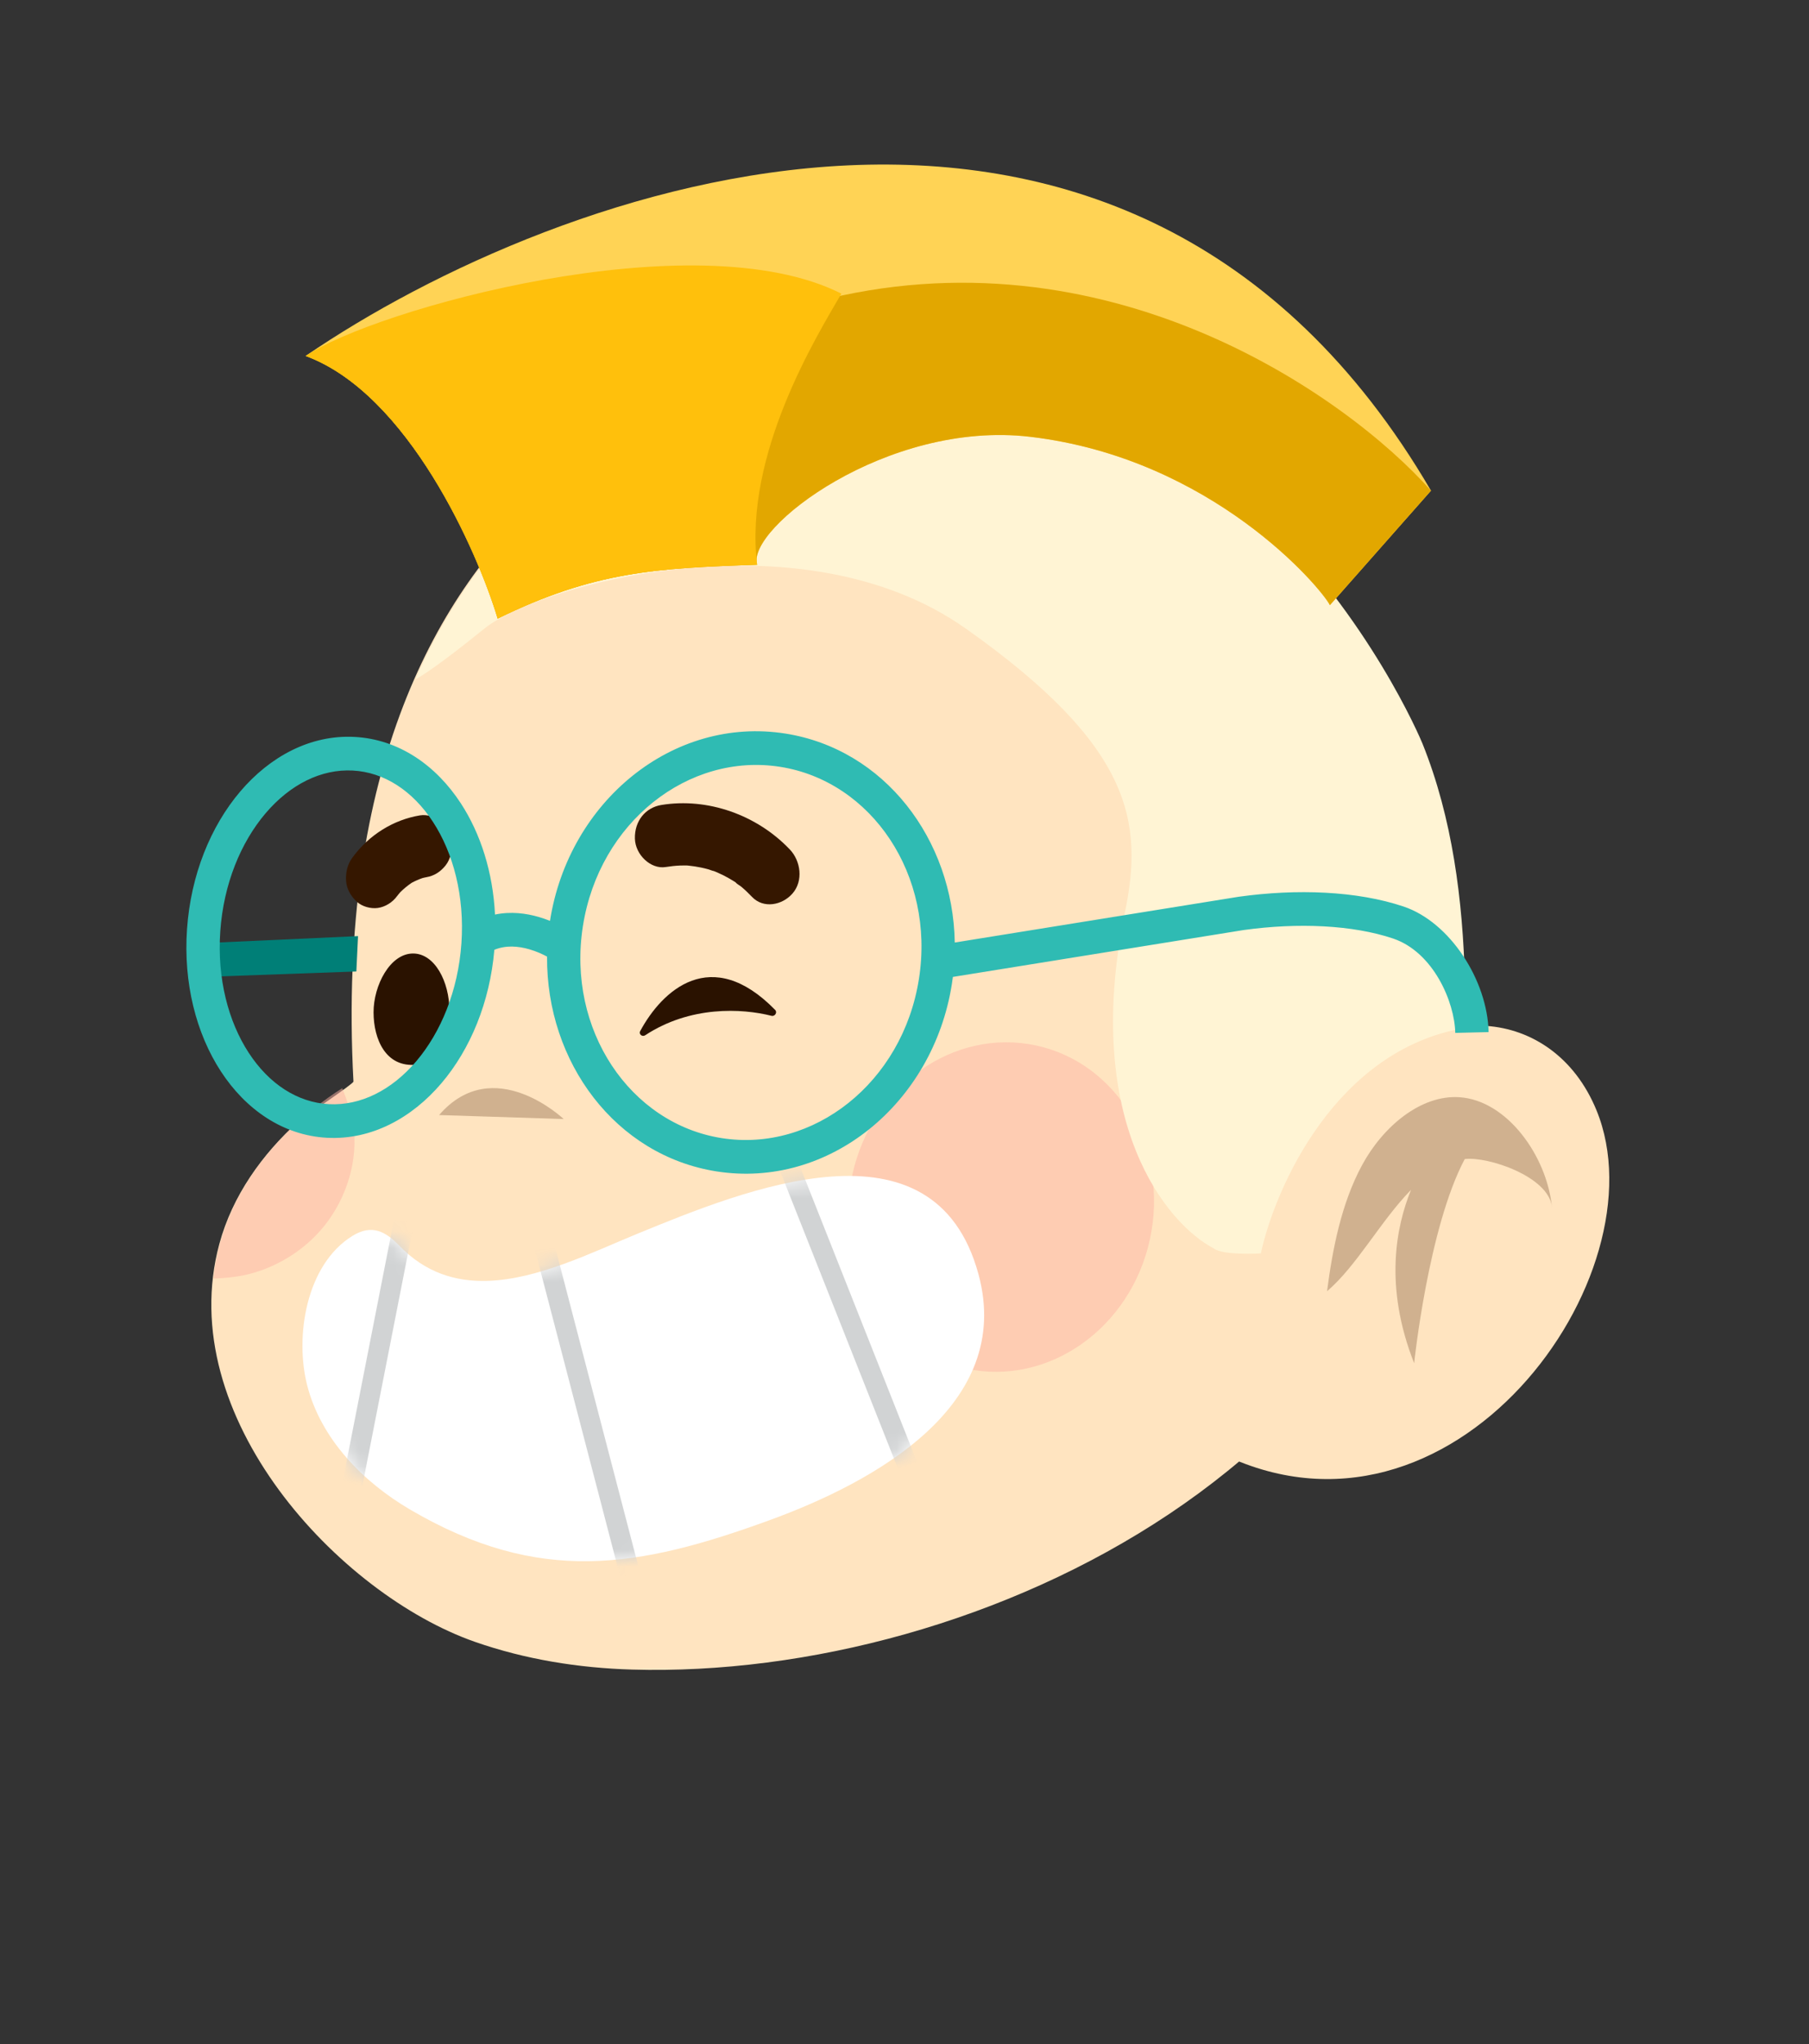 <svg width="108" height="122" viewBox="0 0 108 122" fill="none" xmlns="http://www.w3.org/2000/svg">
<rect x="0" y="0" width="108" height="122" fill="#333333" stroke="none"/>
<path d="M45.527 22.751C45.527 22.751 19.098 26.887 21.102 64.553C21.109 64.693 18.046 66.727 17.806 66.944C15.67 68.876 13.878 71.351 13.095 74.245C10.304 84.553 20.281 95.173 28.348 97.992C31.362 99.045 34.547 99.556 37.738 99.649C58.485 100.253 85.953 87.065 87.364 61.308C87.414 60.384 87.427 59.459 87.403 58.536C87.278 53.645 86.098 48.882 84.319 44.46C84.32 44.46 72.773 15.815 45.527 22.751Z" fill="#FFE4C0"/>
<g style="mix-blend-mode:multiply" opacity="0.5">
<path d="M20.433 64.949C20.719 65.651 21.004 66.547 21.084 67.06C21.424 69.258 20.672 71.529 19.365 73.162C18.124 74.712 16.353 75.718 14.637 76.097C14.058 76.226 13.357 76.291 12.744 76.312C13.39 69.944 18.573 66.122 20.433 64.949Z" fill="#FEB3A4"/>
</g>
<g style="mix-blend-mode:multiply" opacity="0.5">
<path d="M57.685 81.689C52.777 80.633 49.731 75.46 50.882 70.133C52.032 64.807 56.944 61.344 61.852 62.399C66.76 63.455 69.805 68.628 68.655 73.954C67.504 79.281 62.593 82.744 57.685 81.689Z" fill="#FEB3A4"/>
</g>
<path opacity="0.3" d="M33.653 66.791C33.653 66.791 29.461 62.801 26.215 66.552L33.653 66.791Z" fill="#633B1D"/>
<path d="M72.745 86.675C86.695 93.668 99.363 76.121 95.31 66.26C92.725 59.97 85.181 59.482 80.808 65.23C78.227 68.621 76.138 72.957 74.952 77.104" fill="#FFE4C0"/>
<path opacity="0.3" d="M84.241 71.017C82.445 72.845 81.001 75.556 79.227 77.068C79.556 74.538 80.08 71.836 81.309 69.556C82.557 67.24 84.825 65.332 87.134 65.488C89.996 65.683 92.351 69.017 92.653 72.04C92.473 70.231 88.835 69.007 87.447 69.179C85.271 73.28 84.427 81.362 84.427 81.362C82.617 76.787 83.352 73.189 84.241 71.017Z" fill="#633B1D"/>
<path d="M29.077 76.451C27.197 76.503 25.395 75.965 23.842 74.351C23.03 73.508 22.206 73.044 21.041 73.765C18.251 75.493 17.594 79.811 18.344 82.705C19.167 85.882 21.648 88.442 24.506 90.113C32.199 94.607 38.099 93.596 45.97 90.723C52.166 88.462 60.542 83.905 58.419 76.061C55.789 66.35 44.458 71.013 38.064 73.632C35.349 74.746 32.112 76.366 29.077 76.451Z" fill="white"/>
<mask id="mask0_108_1110" style="mask-type:alpha" maskUnits="userSpaceOnUse" x="18" y="70" width="41" height="24">
<path d="M29.076 76.451C27.196 76.503 25.393 75.965 23.841 74.351C23.029 73.508 22.205 73.044 21.04 73.765C18.25 75.493 17.593 79.811 18.343 82.705C19.166 85.882 21.647 88.442 24.505 90.113C32.197 94.607 38.098 93.596 45.969 90.723C52.165 88.462 60.541 83.905 58.418 76.061C55.788 66.35 44.456 71.013 38.063 73.632C35.348 74.746 32.111 76.366 29.076 76.451Z" fill="white"/>
</mask>
<g mask="url(#mask0_108_1110)">
<path fill-rule="evenodd" clip-rule="evenodd" d="M54.739 87.237L46.687 66.91L45.566 67.355L53.618 87.682L54.739 87.237ZM38.193 93.805L32.631 72.476L31.465 72.781L37.026 94.11L38.193 93.805ZM21.639 88.655L24.708 73.018L23.525 72.786L20.456 88.423L21.639 88.655Z" fill="#D1D3D4"/>
</g>
<path d="M38.517 61.791C41.211 60.021 44.288 60.181 46.061 60.629C46.262 60.679 46.423 60.425 46.278 60.277C42.458 56.37 39.525 59.116 38.219 61.544C38.121 61.726 38.343 61.905 38.517 61.791Z" fill="#2A1200"/>
<path d="M22.302 60.424C22.305 62.024 23.029 63.742 24.883 63.545C26.438 63.379 26.835 61.337 26.833 60.332C26.829 58.574 25.949 56.913 24.664 56.91C23.282 56.908 22.299 58.824 22.302 60.424Z" fill="#2A1200"/>
<path d="M39.487 48.045C42.237 47.597 45.183 48.625 47.161 50.709C47.799 51.381 47.977 52.573 47.311 53.332C46.695 54.034 45.575 54.248 44.893 53.528C44.688 53.312 44.475 53.108 44.248 52.918C44.178 52.859 43.982 52.754 43.92 52.667C43.886 52.644 43.852 52.621 43.817 52.6C43.601 52.464 43.379 52.339 43.152 52.226C43.022 52.162 42.89 52.102 42.757 52.045C42.715 52.027 42.673 52.01 42.63 51.993C42.513 51.973 42.379 51.91 42.272 51.881C42.133 51.843 41.994 51.809 41.853 51.78C41.606 51.729 41.358 51.69 41.108 51.665C41.073 51.661 41.039 51.659 41.004 51.656C40.869 51.657 40.734 51.654 40.599 51.66C40.312 51.672 40.026 51.704 39.742 51.749C38.853 51.894 37.932 51.019 37.905 50.058C37.877 49.001 38.535 48.2 39.487 48.045Z" fill="#351700"/>
<path d="M21.027 51.203C22.025 49.829 23.492 48.927 25.075 48.666C25.502 48.595 26.001 48.759 26.334 49.044C26.663 49.325 26.938 49.819 26.967 50.282C26.996 50.761 26.901 51.276 26.602 51.653C26.298 52.036 25.917 52.279 25.454 52.356C25.378 52.368 25.304 52.39 25.228 52.406C25.005 52.483 24.789 52.578 24.579 52.69C24.34 52.852 24.116 53.036 23.906 53.242C23.838 53.324 23.765 53.402 23.702 53.489C23.428 53.865 22.989 54.133 22.553 54.192C22.136 54.248 21.617 54.114 21.295 53.812C20.961 53.501 20.693 53.069 20.662 52.575C20.631 52.082 20.737 51.601 21.027 51.203Z" fill="#351700"/>
<path d="M87.46 58.588C87.483 59.511 87.471 60.437 87.42 61.362C79.758 62.663 76.13 70.87 75.273 74.811C75.273 74.811 72.993 74.945 72.457 74.509C69.641 73.035 64.632 66.992 67.126 54.61C68.333 48.983 67.529 44.502 57.672 37.526C47.816 30.55 32.126 34.913 28.907 37.526C26.333 39.616 25.099 40.407 24.803 40.541C31.676 24.955 45.584 22.777 45.584 22.777C72.83 15.836 84.642 43.68 84.928 44.392C86.707 48.818 87.334 53.694 87.46 58.588Z" fill="#FFF4D4"/>
<path d="M18.247 21.245C24.362 23.496 28.506 32.903 29.712 36.923C35.445 34.109 39.167 33.908 45.201 33.707C44.531 31.563 52.946 25.064 61.495 26.069C72.381 27.349 78.894 35.114 79.397 36.119L85.432 29.285C67.408 -1.588 33.132 11.061 18.247 21.245Z" fill="#FFD355"/>
<path d="M18.247 21.245C24.362 23.496 28.506 32.903 29.712 36.923C35.445 34.109 39.167 33.908 45.201 33.707C44.531 31.563 52.946 25.064 61.495 26.069C72.381 27.349 78.894 35.114 79.397 36.119L85.432 29.285C80.403 23.623 66 13.446 48.621 18.029L18.247 21.245Z" fill="#E2A700"/>
<path d="M18.247 21.245C24.362 23.496 28.506 32.903 29.713 36.923C35.446 34.109 39.167 33.908 45.202 33.707C44.397 27.114 48.755 20.072 50.23 17.526C41.48 13.105 22.287 18.481 18.247 21.245Z" fill="#FFC00C"/>
<path fill-rule="evenodd" clip-rule="evenodd" d="M11.419 58.337L21.275 57.983L21.375 55.872L11.374 56.328L11.419 58.337Z" fill="#007F77"/>
<path fill-rule="evenodd" clip-rule="evenodd" d="M46.576 45.768C52.041 46.63 55.837 52.232 54.862 58.429C53.886 64.627 48.553 68.79 43.087 67.929C37.621 67.068 33.825 61.465 34.801 55.268C35.777 49.07 41.11 44.907 46.576 45.768ZM57.001 56.255C56.897 50.095 52.803 44.715 46.888 43.783C40.189 42.727 33.959 47.82 32.836 54.958C32.836 54.959 32.835 54.961 32.835 54.962C32.628 54.879 32.403 54.799 32.162 54.729C31.431 54.516 30.511 54.386 29.552 54.586C29.43 52.074 28.699 49.767 27.511 47.945C26.034 45.681 23.81 44.122 21.166 43.983C18.526 43.845 16.114 45.157 14.343 47.24C12.571 49.324 11.39 52.226 11.166 55.45C10.941 58.673 11.711 61.684 13.187 63.947C14.663 66.212 16.887 67.771 19.532 67.909C22.172 68.047 24.584 66.735 26.355 64.652C28.081 62.622 29.247 59.814 29.513 56.689C30.202 56.407 30.932 56.464 31.606 56.66C32.026 56.782 32.393 56.951 32.66 57.095C32.613 63.399 36.749 68.965 42.774 69.915C49.474 70.97 55.703 65.877 56.827 58.739C56.85 58.595 56.87 58.451 56.888 58.308L74.253 55.509C77.51 55.058 80.762 55.208 83.163 56.014C85.572 56.823 86.843 59.8 86.882 61.649L88.871 61.601C88.808 58.527 86.577 55.041 83.796 54.107C81.011 53.172 77.426 53.041 73.977 53.52L73.966 53.521L57.001 56.255ZM25.848 49.054C27.061 50.913 27.744 53.478 27.547 56.307C27.35 59.137 26.316 61.618 24.847 63.346C23.377 65.074 21.524 66.001 19.64 65.902C17.761 65.804 16.061 64.696 14.85 62.838C13.637 60.979 12.954 58.414 13.151 55.585C13.348 52.756 14.382 50.274 15.851 48.547C17.32 46.818 19.174 45.892 21.057 45.99C22.936 46.088 24.637 47.197 25.848 49.054Z" fill="#2FBBB3"/>
</svg>
